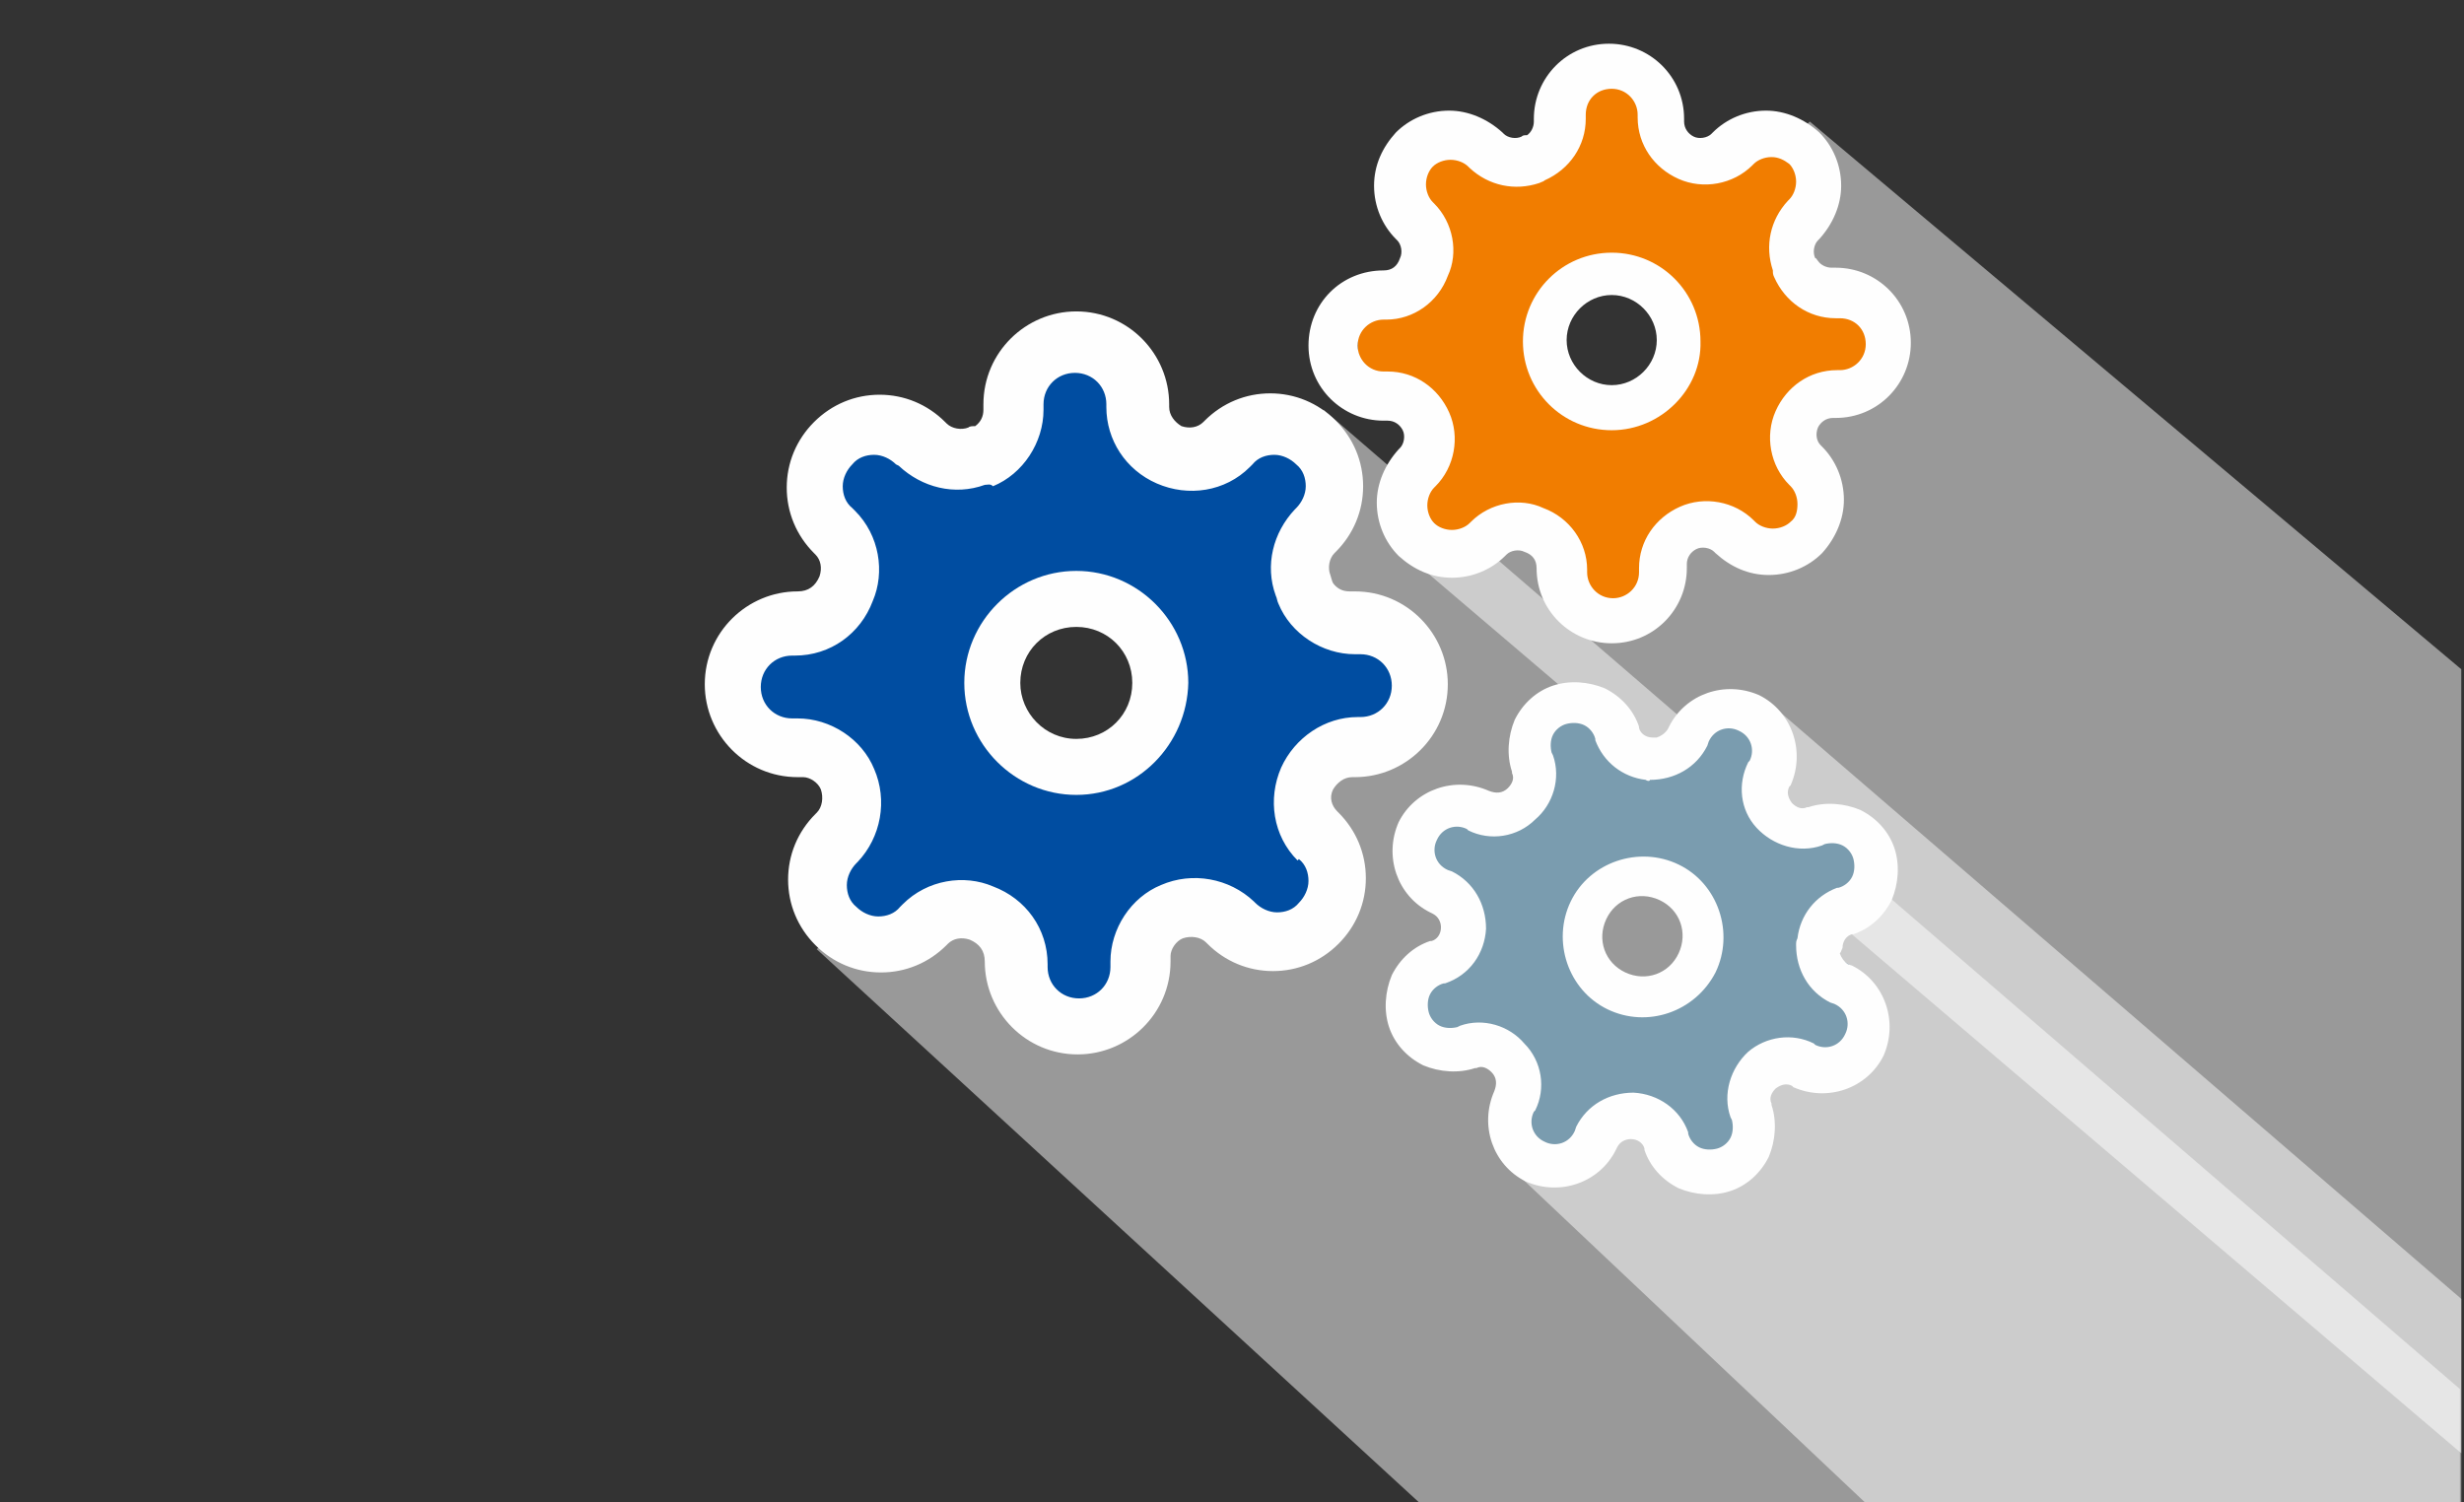 <?xml version="1.0" encoding="utf-8"?>
<!-- Generator: Adobe Illustrator 23.0.1, SVG Export Plug-In . SVG Version: 6.00 Build 0)  -->
<svg version="1.1" id="Ebene_1" xmlns="http://www.w3.org/2000/svg" xmlns:xlink="http://www.w3.org/1999/xlink" x="0px" y="0px"
	 viewBox="0 0 180.4 110" style="enable-background:new 0 0 180.4 110;" xml:space="preserve">
<rect x="0" y="0" width="180.4" height="110" fill="#333333" stroke="none"/>
<style type="text/css">
	.st0{opacity:0.5;fill-rule:evenodd;clip-rule:evenodd;fill:#FFFFFF;enable-background:new    ;}
	.st1{fill-rule:evenodd;clip-rule:evenodd;fill:#004DA1;}
	.st2{fill-rule:evenodd;clip-rule:evenodd;fill:#FEFEFE;}
	.st3{fill-rule:evenodd;clip-rule:evenodd;fill:#F17D00;}
	.st4{fill-rule:evenodd;clip-rule:evenodd;fill:#7A9CAF;}
</style>
<title>icon/desktop_ZWH/stars</title>
<desc>Created with Sketch.</desc>
<g>
	<path id="Fill-1" class="st0" d="M114.9,27.4c0.7,1,1.9,1.7,3.3,1.7c2.2,0,4-1.8,4-4c0-1.6-0.9-3-2.3-3.6l12.6-12.6L180.2,49v57.4
		L103.4,41L114.9,27.4z"/>
	<path id="Fill-4" class="st0" d="M75.5,53.6c0.8,0.8,2,1.3,3.2,1.3c2.6,0,4.6-2.1,4.6-4.6c0-1.3-0.5-2.4-1.3-3.2L96.9,30l83.2,71.7
		v9.5h-74.9L59.8,69.5L75.5,53.6z"/>
	<path id="Fill-7" class="st0" d="M118.3,72.1c0.6,0.4,1.4,0.7,2.3,0.7c2.2,0,4-1.8,4-4c0-1.6-1-3-2.4-3.7l7.5-13.5l50.5,43.5v15.9
		h-42.6l-26.9-25.4L118.3,72.1z"/>
	<path id="Fill-10" class="st1" d="M96.8,43c0-0.1-0.1-0.3-0.1-0.4C96.4,42,96.6,41.4,97,41l0.1-0.1c1.2-1.2,1.9-2.9,1.9-4.6
		c0-1.7-0.7-3.4-1.9-4.6c-1.2-1.2-2.9-1.9-4.6-1.9c-1.7,0-3.4,0.7-4.6,1.9l-0.1,0.1c-0.4,0.4-1,0.5-1.5,0.3
		c-0.5-0.2-0.9-0.7-0.9-1.3v-0.2c0-3.6-2.9-6.5-6.5-6.5c-3.6,0-6.5,2.9-6.5,6.5v0.4c0,0.5-0.2,0.9-0.6,1.2c-0.1,0-0.3,0.1-0.4,0.1
		c-0.5,0.2-1.2,0.1-1.6-0.3l-0.1-0.1c-1.2-1.2-2.9-1.9-4.6-1.9c-1.7,0-3.4,0.7-4.6,1.9c-1.2,1.2-1.9,2.9-1.9,4.6
		c0,1.7,0.7,3.4,1.9,4.6l0.1,0.1c0.4,0.4,0.5,1,0.3,1.5c-0.3,0.7-0.8,1-1.5,1.1c-3.6,0-6.5,2.9-6.5,6.5c0,3.6,2.9,6.5,6.5,6.5h0.4
		c0.6,0,1.1,0.3,1.3,0.9c0.2,0.6,0.1,1.2-0.3,1.6l-0.1,0.1c-1.2,1.2-1.9,2.9-1.9,4.6c0,1.7,0.7,3.4,1.9,4.6c1.2,1.2,2.9,1.9,4.6,1.9
		c1.7,0,3.4-0.7,4.6-1.9l0.1-0.1c0.4-0.4,1-0.5,1.5-0.3c0.7,0.3,1,0.8,1.1,1.5c0,3.6,2.9,6.5,6.5,6.5c3.6,0,6.5-2.9,6.5-6.5v-0.4
		c0-0.6,0.3-1.1,0.9-1.3c0.6-0.2,1.2-0.1,1.6,0.3l0.1,0.1c1.2,1.2,2.9,1.9,4.6,1.9c1.7,0,3.4-0.7,4.6-1.9c1.2-1.2,1.9-2.9,1.9-4.6
		c0-1.7-0.7-3.4-1.9-4.6l-0.1-0.1c-0.4-0.4-0.5-1-0.3-1.6c0.2-0.5,0.7-0.9,1.3-0.9h0.2c3.6,0,6.5-2.9,6.5-6.5c0-3.6-2.9-6.5-6.5-6.5
		H98C97.5,43.6,97.1,43.4,96.8,43 M83.7,50.6c0,2.9-2.3,5.2-5.2,5.2c-2.9,0-5.2-2.3-5.2-5.2s2.3-5.2,5.2-5.2
		C81.4,45.4,83.7,47.7,83.7,50.6"/>
	<path id="Fill-13" class="st2" d="M72.1,35.5c-2.2,0.8-4.6,0.2-6.3-1.4L65.6,34c-0.4-0.4-1-0.7-1.6-0.7c-0.6,0-1.2,0.2-1.6,0.7
		c-0.4,0.4-0.7,1-0.7,1.6s0.2,1.2,0.7,1.6l0.2,0.2c1.8,1.8,2.2,4.5,1.3,6.6c-0.9,2.4-3.1,4-5.7,4h-0.2c-1.3,0-2.3,1-2.3,2.3
		c0,1.3,1,2.3,2.3,2.3h0.4c2.4,0,4.7,1.5,5.6,3.7c1,2.3,0.5,5-1.2,6.8l-0.1,0.1c-0.4,0.4-0.7,1-0.7,1.6c0,0.6,0.2,1.2,0.7,1.6
		c0.4,0.4,1,0.7,1.6,0.7c0.6,0,1.2-0.2,1.6-0.7l0.2-0.2c1.8-1.8,4.5-2.2,6.6-1.3c2.4,0.9,4,3.1,4,5.7v0.2c0,1.3,1,2.3,2.3,2.3
		c1.3,0,2.3-1,2.3-2.3v-0.4c0-2.4,1.5-4.7,3.7-5.6c2.3-1,5-0.5,6.8,1.2l0.1,0.1c0.4,0.4,1,0.7,1.6,0.7c0.6,0,1.2-0.2,1.6-0.7
		c0.4-0.4,0.7-1,0.7-1.6c0-0.6-0.2-1.2-0.7-1.6L95,63c-1.8-1.8-2.2-4.5-1.2-6.8c1-2.2,3.2-3.7,5.6-3.7h0.2c1.3,0,2.3-1,2.3-2.3
		c0-1.3-1-2.3-2.3-2.3h-0.4c-2.4,0-4.7-1.5-5.6-3.7c-0.1-0.2-0.1-0.4-0.2-0.6c-0.8-2.2-0.2-4.6,1.4-6.3l0.1-0.1
		c0.4-0.4,0.7-1,0.7-1.6c0-0.6-0.2-1.2-0.7-1.6c-0.4-0.4-1-0.7-1.6-0.7c-0.6,0-1.2,0.2-1.6,0.7l-0.2,0.2c-1.8,1.8-4.5,2.2-6.8,1.2
		c-2.3-1-3.7-3.2-3.7-5.6v-0.2c0-1.3-1-2.3-2.3-2.3c-1.3,0-2.3,1-2.3,2.3v0.4c0,2.4-1.5,4.7-3.7,5.6C72.5,35.4,72.3,35.5,72.1,35.5
		 M97.6,42.7c0.3,0.4,0.7,0.6,1.2,0.6h0.4c3.8,0,6.8,3.1,6.8,6.8c0,3.8-3.1,6.8-6.8,6.8H99c-0.6,0-1.1,0.4-1.4,0.9
		c-0.3,0.6-0.1,1.2,0.3,1.6l0.1,0.1c1.3,1.3,2,3,2,4.8c0,1.8-0.7,3.5-2,4.8c-1.3,1.3-3,2-4.8,2c-1.8,0-3.5-0.7-4.8-2l-0.1-0.1
		c-0.4-0.4-1.1-0.5-1.7-0.3c-0.5,0.2-0.9,0.8-0.9,1.3v0.4c0,3.8-3.1,6.8-6.8,6.8c-3.8,0-6.8-3.1-6.8-6.8c0-0.8-0.4-1.3-1.1-1.6
		c-0.6-0.2-1.2-0.1-1.6,0.3l-0.1,0.1c-1.3,1.3-3,2-4.8,2c-1.8,0-3.5-0.7-4.8-2c-1.3-1.3-2-3-2-4.8c0-1.8,0.7-3.5,2-4.8l0.1-0.1
		c0.4-0.4,0.5-1.1,0.3-1.7c-0.2-0.5-0.8-0.9-1.3-0.9h-0.4c-3.8,0-6.8-3.1-6.8-6.8c0-3.8,3.1-6.8,6.8-6.8c0.8,0,1.3-0.4,1.6-1.1
		c0.2-0.6,0.1-1.2-0.3-1.6l-0.1-0.1c-1.3-1.3-2-3-2-4.8s0.7-3.5,2-4.8c1.3-1.3,3-2,4.8-2c1.8,0,3.5,0.7,4.8,2l0.1,0.1
		c0.4,0.4,1.1,0.5,1.6,0.3c0.1-0.1,0.3-0.1,0.5-0.1c0.4-0.3,0.6-0.7,0.6-1.2v-0.4c0-3.8,3.1-6.8,6.8-6.8c3.8,0,6.8,3.1,6.8,6.8v0.2
		c0,0.6,0.4,1.1,0.9,1.4c0.6,0.2,1.2,0.1,1.6-0.3l0.1-0.1c1.3-1.3,3-2,4.8-2c1.8,0,3.5,0.7,4.8,2c1.3,1.3,2,3,2,4.8
		c0,1.8-0.7,3.5-2,4.8l-0.1,0.1c-0.4,0.4-0.5,1.1-0.3,1.6C97.5,42.4,97.5,42.5,97.6,42.7"/>
	<path id="Fill-16" class="st2" d="M78.8,54.1c2.3,0,4.1-1.8,4.1-4.1c0-2.3-1.8-4.1-4.1-4.1c-2.3,0-4.1,1.8-4.1,4.1
		C74.7,52.2,76.5,54.1,78.8,54.1 M78.8,58.2c-4.5,0-8.2-3.7-8.2-8.2c0-4.5,3.7-8.2,8.2-8.2c4.5,0,8.2,3.7,8.2,8.2
		C86.9,54.5,83.3,58.2,78.8,58.2"/>
	<path id="Fill-18" class="st3" d="M131.3,19.6c0-0.1-0.1-0.2-0.1-0.3c-0.2-0.4-0.1-0.8,0.2-1.1l0.1-0.1c0.9-0.9,1.4-2.1,1.4-3.4
		c0-1.3-0.5-2.5-1.4-3.3c-0.9-0.9-2.1-1.4-3.4-1.4c-1.3,0-2.5,0.5-3.3,1.4l-0.1,0.1c-0.3,0.3-0.7,0.4-1.1,0.2
		c-0.4-0.2-0.6-0.5-0.6-0.9l0-0.1c0-2.6-2.2-4.7-4.8-4.7c-2.6,0-4.7,2.2-4.7,4.8l0,0.3c0,0.3-0.2,0.7-0.4,0.8
		c-0.1,0-0.2,0.1-0.3,0.1c-0.4,0.2-0.8,0.1-1.1-0.2l-0.1-0.1c-0.9-0.9-2.1-1.4-3.4-1.4s-2.5,0.5-3.3,1.4c-0.9,0.9-1.4,2.1-1.4,3.4
		c0,1.3,0.5,2.5,1.4,3.3l0.1,0.1c0.3,0.3,0.4,0.7,0.2,1.1c-0.2,0.5-0.5,0.8-1.1,0.8c-2.6,0-4.7,2.2-4.7,4.8c0,2.6,2.2,4.7,4.8,4.7
		l0.3,0c0.4,0,0.8,0.2,0.9,0.6c0.2,0.4,0.1,0.8-0.2,1.1l-0.1,0.1c-0.9,0.9-1.4,2.1-1.4,3.4c0,1.3,0.5,2.5,1.4,3.3
		c0.9,0.9,2.1,1.4,3.4,1.4c1.3,0,2.5-0.5,3.3-1.4l0.1-0.1c0.3-0.3,0.7-0.4,1.1-0.2c0.5,0.2,0.8,0.6,0.8,1.1c0,2.6,2.2,4.7,4.8,4.7
		c2.6,0,4.7-2.2,4.7-4.8l0-0.3c0-0.4,0.2-0.8,0.6-0.9c0.4-0.2,0.8-0.1,1.2,0.2l0.1,0.1c0.9,0.9,2.1,1.4,3.4,1.4
		c1.3,0,2.5-0.5,3.3-1.4c0.9-0.9,1.4-2.1,1.4-3.4c0-1.3-0.5-2.5-1.4-3.3l-0.1-0.1c-0.3-0.3-0.4-0.7-0.2-1.1c0.2-0.4,0.5-0.6,0.9-0.6
		l0.1,0c2.6,0,4.7-2.2,4.7-4.8c0-2.6-2.2-4.7-4.8-4.7l-0.3,0C131.8,20.1,131.5,19.9,131.3,19.6 M121.9,25.2c0,2.1-1.7,3.8-3.7,3.8
		c-2.1,0-3.8-1.7-3.8-3.7c0-2.1,1.7-3.8,3.7-3.8C120.1,21.4,121.8,23.1,121.9,25.2"/>
	<path id="Fill-20" class="st2" d="M112.7,13.4c-1.8,0.6-3.7,0.2-5.1-1.1l-0.1-0.1c-0.3-0.3-0.8-0.5-1.3-0.5c-0.5,0-1,0.2-1.3,0.5
		c-0.3,0.3-0.5,0.8-0.5,1.3s0.2,1,0.5,1.3l0.1,0.1c1.4,1.4,1.8,3.6,1,5.3c-0.7,1.9-2.5,3.2-4.5,3.2h-0.2c-1,0-1.9,0.8-1.9,1.9
		c0,1,0.8,1.9,1.9,1.9h0.3c2,0,3.7,1.2,4.5,3c0.8,1.8,0.4,4-1,5.4l-0.1,0.1c-0.3,0.3-0.5,0.8-0.5,1.3c0,0.5,0.2,1,0.5,1.3
		c0.3,0.3,0.8,0.5,1.3,0.5c0.5,0,1-0.2,1.3-0.5l0.1-0.1c1.4-1.4,3.6-1.8,5.3-1c1.9,0.7,3.2,2.5,3.2,4.5v0.2c0,1,0.8,1.9,1.9,1.9
		c1,0,1.9-0.8,1.9-1.9v-0.3c0-2,1.2-3.7,3-4.5c1.8-0.8,4-0.4,5.4,1l0.1,0.1c0.3,0.3,0.8,0.5,1.3,0.5s1-0.2,1.3-0.5
		c0.4-0.3,0.5-0.8,0.5-1.3c0-0.5-0.2-1-0.5-1.3l-0.1-0.1c-1.4-1.4-1.8-3.6-1-5.4c0.8-1.8,2.5-3,4.5-3h0.2c1,0,1.9-0.8,1.9-1.9
		s-0.8-1.9-1.9-1.9h-0.3c-2,0-3.7-1.2-4.5-3c-0.1-0.2-0.1-0.3-0.1-0.5c-0.6-1.8-0.2-3.7,1.1-5.1l0.1-0.1c0.3-0.3,0.5-0.8,0.5-1.3
		c0-0.5-0.2-1-0.5-1.3c-0.4-0.3-0.8-0.5-1.3-0.5c-0.5,0-1,0.2-1.3,0.5l-0.1,0.1c-1.4,1.4-3.6,1.8-5.4,1c-1.8-0.8-3-2.5-3-4.5V8.4
		c0-1-0.8-1.9-1.9-1.9s-1.9,0.8-1.9,1.9v0.3c0,2-1.2,3.7-3,4.5C113,13.3,112.9,13.3,112.7,13.4 M133.1,19.1c0.2,0.3,0.6,0.5,1,0.5
		h0.3c3,0,5.5,2.4,5.5,5.5c0,3-2.4,5.5-5.5,5.5h-0.2c-0.5,0-0.9,0.3-1.1,0.7c-0.2,0.5-0.1,1,0.2,1.3l0.1,0.1c1,1,1.6,2.4,1.6,3.9
		c0,1.4-0.6,2.8-1.6,3.9c-1,1-2.4,1.6-3.9,1.6s-2.8-0.6-3.9-1.6l-0.1-0.1c-0.3-0.3-0.9-0.4-1.3-0.2c-0.4,0.2-0.7,0.6-0.7,1.1v0.3
		c0,3-2.4,5.5-5.5,5.5c-3,0-5.5-2.4-5.5-5.5c0-0.6-0.3-1-0.9-1.2c-0.4-0.2-1-0.1-1.3,0.2l-0.1,0.1c-1,1-2.4,1.6-3.9,1.6
		s-2.8-0.6-3.9-1.6c-1-1-1.6-2.4-1.6-3.9c0-1.4,0.6-2.8,1.6-3.9l0.1-0.1c0.3-0.3,0.4-0.9,0.2-1.3c-0.2-0.4-0.6-0.7-1.1-0.7h-0.3
		c-3,0-5.5-2.4-5.5-5.5s2.4-5.5,5.5-5.5c0.6,0,1-0.3,1.2-0.9c0.2-0.4,0.1-1-0.2-1.3l-0.1-0.1c-1-1-1.6-2.4-1.6-3.9s0.6-2.8,1.6-3.9
		c1-1,2.4-1.6,3.9-1.6c1.4,0,2.8,0.6,3.9,1.6l0.1,0.1c0.3,0.3,0.9,0.4,1.3,0.2c0.1-0.1,0.2-0.1,0.4-0.1c0.3-0.2,0.5-0.6,0.5-1V8.7
		c0-3,2.4-5.5,5.5-5.5c3,0,5.5,2.4,5.5,5.5v0.2c0,0.5,0.3,0.9,0.7,1.1c0.4,0.2,1,0.1,1.3-0.2l0.1-0.1c1-1,2.4-1.6,3.9-1.6
		c1.4,0,2.8,0.6,3.9,1.6c1,1,1.6,2.4,1.6,3.9c0,1.4-0.6,2.8-1.6,3.9l-0.1,0.1c-0.3,0.3-0.4,0.9-0.2,1.3C133,18.9,133,19,133.1,19.1"
		/>
	<path id="Fill-22" class="st2" d="M118,28.2c1.8,0,3.3-1.5,3.3-3.3c0-1.8-1.5-3.3-3.3-3.3c-1.8,0-3.3,1.5-3.3,3.3
		C114.7,26.7,116.2,28.2,118,28.2 M118,31.5c-3.6,0-6.5-2.9-6.5-6.5c0-3.6,2.9-6.5,6.5-6.5c3.6,0,6.5,2.9,6.5,6.5
		C124.6,28.5,121.6,31.5,118,31.5"/>
	<path id="Fill-24" class="st4" d="M134.1,69.5c0-0.1,0-0.2,0-0.3c0-0.4,0.3-0.8,0.7-0.9l0.1,0c1.2-0.4,2.1-1.3,2.6-2.4
		c0.5-1.1,0.6-2.4,0.2-3.5c-0.4-1.2-1.3-2.1-2.4-2.6c-1.1-0.5-2.4-0.6-3.5-0.2l-0.1,0c-0.4,0.1-0.8,0-1.1-0.3
		c-0.3-0.3-0.3-0.7-0.2-1.1l0.1-0.1c1.1-2.3,0.1-5.1-2.2-6.2c-2.3-1.1-5.1-0.1-6.2,2.2l-0.1,0.2c-0.1,0.3-0.4,0.5-0.7,0.5
		c-0.1,0-0.2,0-0.3,0c-0.4,0-0.8-0.3-0.9-0.7l0-0.1c-0.4-1.2-1.3-2.1-2.4-2.6c-1.1-0.5-2.4-0.6-3.5-0.2c-1.2,0.4-2.1,1.3-2.6,2.4
		c-0.5,1.1-0.6,2.4-0.2,3.5l0,0.1c0.1,0.4,0,0.8-0.3,1.1c-0.4,0.4-0.8,0.4-1.3,0.2c-2.3-1.1-5.1-0.1-6.2,2.2
		c-1.1,2.3-0.1,5.1,2.2,6.2l0.2,0.1c0.4,0.2,0.6,0.5,0.6,0.9c0,0.4-0.3,0.8-0.7,0.9l-0.1,0c-1.2,0.4-2.1,1.3-2.6,2.4
		c-0.5,1.1-0.6,2.4-0.2,3.5c0.4,1.2,1.3,2.1,2.4,2.6c1.1,0.5,2.4,0.6,3.5,0.2l0.1,0c0.4-0.1,0.8,0,1.1,0.3c0.4,0.4,0.4,0.8,0.2,1.3
		c-1.1,2.3-0.1,5.1,2.2,6.2c2.3,1.1,5.1,0.1,6.2-2.2l0.1-0.2c0.2-0.4,0.5-0.6,0.9-0.6c0.4,0,0.8,0.3,0.9,0.7l0,0.1
		c0.4,1.2,1.3,2.1,2.4,2.6c1.1,0.5,2.4,0.6,3.5,0.2c1.2-0.4,2.1-1.3,2.6-2.4c0.5-1.1,0.6-2.4,0.2-3.5l0-0.1c-0.1-0.4,0-0.8,0.3-1.1
		c0.3-0.3,0.7-0.3,1.1-0.2l0.1,0.1c2.3,1.1,5.1,0.1,6.2-2.2c1.1-2.3,0.1-5.1-2.2-6.2l-0.2-0.1C134.4,70.1,134.2,69.8,134.1,69.5
		 M123.5,70.3c-0.9,1.8-3.1,2.6-4.9,1.7c-1.8-0.9-2.6-3.1-1.7-4.9c0.9-1.8,3.1-2.6,4.9-1.7C123.6,66.3,124.3,68.5,123.5,70.3"/>
	<path id="Fill-26" class="st2" d="M120.5,57.1c-1.7-0.2-3.1-1.3-3.7-2.9l0-0.1c-0.1-0.4-0.4-0.8-0.8-1c-0.4-0.2-0.9-0.2-1.3-0.1
		c-0.4,0.1-0.8,0.4-1,0.8c-0.2,0.4-0.2,0.9-0.1,1.3l0.1,0.2c0.6,1.7,0,3.6-1.3,4.7c-1.3,1.3-3.3,1.6-4.9,0.8l-0.1-0.1
		c-0.8-0.4-1.8-0.1-2.2,0.8c-0.4,0.8-0.1,1.8,0.8,2.2l0.3,0.1c1.6,0.8,2.5,2.4,2.5,4.2c-0.1,1.8-1.2,3.4-3,4l-0.1,0
		c-0.4,0.1-0.8,0.4-1,0.8c-0.2,0.4-0.2,0.9-0.1,1.3c0.1,0.4,0.4,0.8,0.8,1c0.4,0.2,0.9,0.2,1.3,0.1l0.2-0.1c1.7-0.6,3.6,0,4.7,1.3
		c1.3,1.3,1.6,3.3,0.8,4.9l-0.1,0.1c-0.4,0.8-0.1,1.8,0.8,2.2c0.8,0.4,1.8,0.1,2.2-0.8l0.1-0.3c0.8-1.6,2.4-2.5,4.2-2.5
		c1.8,0.1,3.4,1.2,4,2.9l0,0.1c0.1,0.4,0.4,0.8,0.8,1c0.4,0.2,0.9,0.2,1.3,0.1c0.4-0.1,0.8-0.4,1-0.8c0.2-0.4,0.2-0.9,0.1-1.3
		l-0.1-0.2c-0.6-1.7,0-3.6,1.3-4.8c1.3-1.1,3.2-1.4,4.8-0.6l0.1,0.1c0.8,0.4,1.8,0.1,2.2-0.8c0.4-0.8,0.1-1.8-0.8-2.2l-0.3-0.1
		c-1.6-0.8-2.5-2.4-2.5-4.2c0-0.2,0-0.3,0.1-0.5c0.2-1.7,1.3-3.1,2.9-3.7l0.1,0c0.4-0.1,0.8-0.4,1-0.8c0.2-0.4,0.2-0.9,0.1-1.3
		c-0.1-0.4-0.4-0.8-0.8-1c-0.4-0.2-0.9-0.2-1.3-0.1l-0.2,0.1c-1.7,0.6-3.6,0-4.8-1.3c-1.2-1.3-1.4-3.2-0.6-4.8l0.1-0.1
		c0.4-0.8,0.1-1.8-0.8-2.2c-0.8-0.4-1.8-0.1-2.2,0.8l-0.1,0.3c-0.8,1.6-2.4,2.5-4.2,2.5C120.8,57.2,120.6,57.2,120.5,57.1
		 M134.7,69.8c0.1,0.3,0.3,0.6,0.6,0.8l0.3,0.1c2.4,1.2,3.4,4.1,2.3,6.6c-1.2,2.4-4.1,3.4-6.6,2.3l-0.1-0.1
		c-0.4-0.2-0.8-0.1-1.2,0.2c-0.3,0.3-0.5,0.7-0.3,1.1l0,0.1c0.4,1.2,0.3,2.6-0.2,3.8c-0.6,1.2-1.6,2.1-2.8,2.5
		c-1.2,0.4-2.6,0.3-3.8-0.2c-1.2-0.6-2.1-1.6-2.5-2.8l0-0.1c-0.1-0.4-0.5-0.7-1-0.7c-0.4,0-0.8,0.2-1,0.6l-0.1,0.2
		c-1.2,2.4-4.1,3.4-6.6,2.3c-2.4-1.2-3.4-4.1-2.3-6.6c0.2-0.5,0.2-1-0.2-1.4c-0.3-0.3-0.7-0.5-1.1-0.3l-0.1,0
		c-1.2,0.4-2.6,0.3-3.8-0.2c-1.2-0.6-2.1-1.6-2.5-2.8c-0.4-1.2-0.3-2.6,0.2-3.8c0.6-1.2,1.6-2.1,2.8-2.5l0.1,0
		c0.4-0.1,0.7-0.5,0.7-1c0-0.4-0.2-0.8-0.6-1l-0.2-0.1c-2.4-1.2-3.4-4.1-2.3-6.6c1.2-2.4,4.1-3.4,6.6-2.3c0.5,0.2,1,0.2,1.4-0.2
		c0.3-0.3,0.5-0.7,0.3-1.1l0-0.1c-0.4-1.2-0.3-2.6,0.2-3.8c0.6-1.2,1.6-2.1,2.8-2.5c1.2-0.4,2.6-0.3,3.8,0.2
		c1.2,0.6,2.1,1.6,2.5,2.8l0,0.1c0.1,0.4,0.5,0.7,1,0.7c0.1,0,0.2,0,0.3,0c0.3-0.1,0.6-0.3,0.8-0.6l0.1-0.2c1.2-2.4,4.1-3.4,6.6-2.3
		c2.4,1.2,3.4,4.1,2.3,6.6l-0.1,0.1c-0.2,0.4-0.1,0.8,0.2,1.2c0.3,0.3,0.7,0.5,1.1,0.3l0.1,0c1.2-0.4,2.6-0.3,3.8,0.2
		c1.2,0.6,2.1,1.6,2.5,2.8c0.4,1.2,0.3,2.6-0.2,3.8c-0.6,1.2-1.6,2.1-2.8,2.5l-0.1,0c-0.4,0.1-0.7,0.5-0.7,1
		C134.8,69.6,134.8,69.7,134.7,69.8"/>
	<path id="Fill-28" class="st2" d="M119,71.2c1.5,0.7,3.2,0.1,3.9-1.4c0.7-1.5,0.1-3.2-1.4-3.9c-1.5-0.7-3.2-0.1-3.9,1.4
		C116.9,68.8,117.5,70.5,119,71.2 M117.7,73.9c-2.9-1.4-4.1-5-2.7-7.9c1.4-2.9,5-4.1,7.9-2.7c2.9,1.4,4.1,5,2.7,7.9
		C124.1,74.1,120.6,75.3,117.7,73.9"/>
</g>
</svg>

